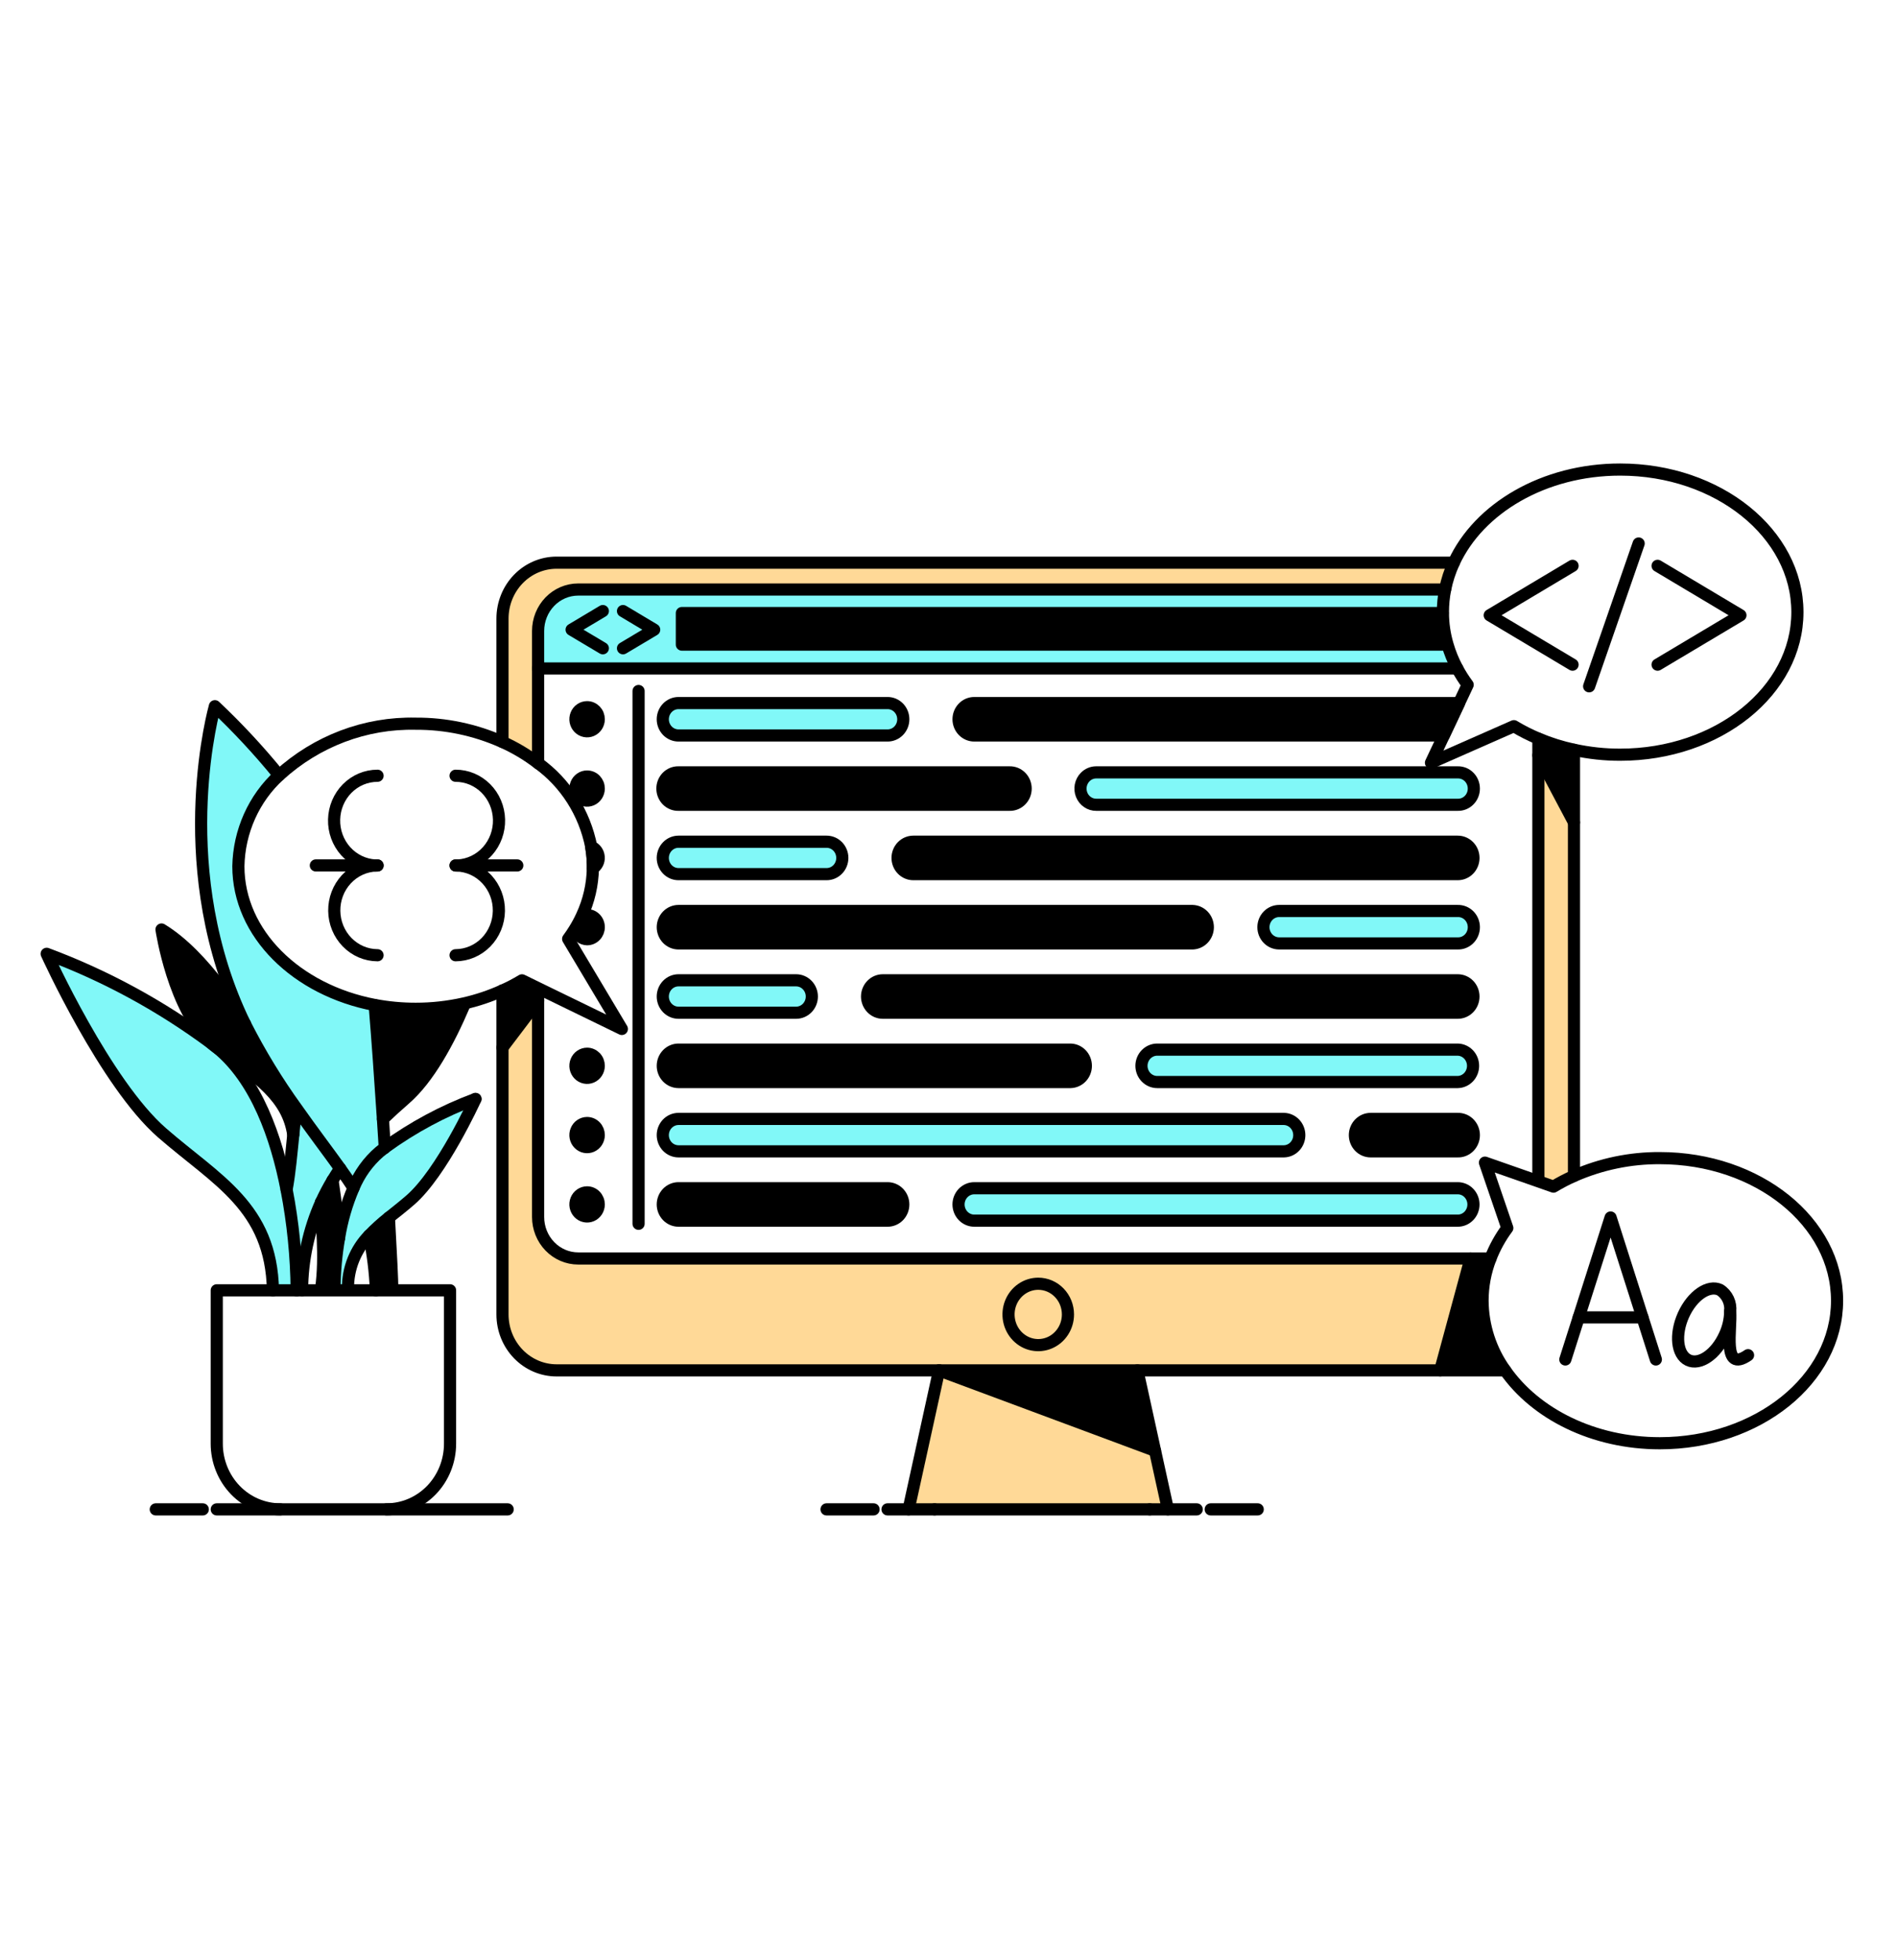 <svg width="153" height="158" viewBox="0 0 153 158" fill="none" xmlns="http://www.w3.org/2000/svg">
<path d="M117.542 53.894H43.4V50.868C43.401 49.982 43.741 49.133 44.348 48.506C44.954 47.88 45.777 47.528 46.634 47.528H116.554C116.435 48.128 116.375 48.739 116.375 49.351V49.425H54.994V51.97H116.688L116.747 51.953C116.942 52.628 117.209 53.279 117.542 53.894Z" fill="#81F8F8"/>
<path d="M83.737 103.497C84.21 103.497 84.674 103.642 85.068 103.913C85.462 104.185 85.769 104.572 85.95 105.024C86.132 105.476 86.179 105.974 86.087 106.454C85.994 106.934 85.766 107.375 85.431 107.721C85.096 108.067 84.669 108.303 84.204 108.398C83.74 108.493 83.258 108.444 82.82 108.257C82.382 108.07 82.008 107.752 81.745 107.345C81.482 106.938 81.342 106.46 81.342 105.97C81.342 105.314 81.595 104.686 82.044 104.222C82.493 103.758 83.102 103.497 83.737 103.497Z" fill="#FFD997"/>
<path d="M126.948 66.306V94.801C126.379 95.054 125.827 95.342 125.293 95.665L124.044 95.228L124.076 95.129V60.891L126.948 66.306Z" fill="#FFD997"/>
<path d="M126.948 60.449V66.306L124.076 60.889V59.547C125.004 59.937 125.966 60.239 126.948 60.449Z" fill="black"/>
<path d="M121.395 110.482H116.157L118.604 101.46H120.213C119.791 102.541 119.574 103.697 119.573 104.863C119.588 106.888 120.226 108.856 121.395 110.482Z" fill="black"/>
<path d="M118.606 101.46L116.16 110.482H44.891C43.734 110.482 42.624 110.007 41.806 109.162C40.988 108.317 40.528 107.171 40.528 105.976V84.457L43.4 80.668V98.12C43.401 99.005 43.741 99.855 44.348 100.481C44.954 101.108 45.777 101.46 46.634 101.46H118.606ZM86.137 105.97C86.137 105.481 85.996 105.002 85.733 104.595C85.47 104.188 85.096 103.871 84.658 103.683C84.221 103.496 83.739 103.447 83.274 103.542C82.809 103.637 82.382 103.873 82.047 104.219C81.712 104.565 81.483 105.005 81.39 105.485C81.298 105.966 81.345 106.463 81.526 106.916C81.707 107.368 82.014 107.755 82.408 108.027C82.802 108.299 83.265 108.444 83.739 108.445C84.374 108.445 84.983 108.184 85.433 107.72C85.882 107.256 86.134 106.627 86.134 105.97H86.137Z" fill="#FFD997"/>
<path d="M117.574 62.27C117.743 62.266 117.911 62.297 118.068 62.36C118.225 62.424 118.368 62.52 118.489 62.641C118.61 62.763 118.706 62.909 118.771 63.069C118.837 63.23 118.87 63.403 118.87 63.577C118.87 63.751 118.837 63.924 118.771 64.084C118.706 64.245 118.61 64.391 118.489 64.512C118.368 64.634 118.225 64.73 118.068 64.793C117.911 64.857 117.743 64.888 117.574 64.883H88.411C88.161 64.884 87.916 64.808 87.708 64.664C87.499 64.521 87.337 64.317 87.241 64.078C87.145 63.839 87.121 63.576 87.169 63.322C87.219 63.069 87.339 62.836 87.517 62.653C87.634 62.531 87.773 62.435 87.927 62.369C88.08 62.303 88.245 62.27 88.411 62.27H117.574Z" fill="#81F8F8"/>
<path d="M117.574 67.858C117.91 67.858 118.232 67.996 118.469 68.241C118.706 68.486 118.84 68.818 118.84 69.165C118.84 69.511 118.706 69.844 118.469 70.089C118.232 70.334 117.91 70.472 117.574 70.472H73.657C73.321 70.471 72.999 70.333 72.762 70.088C72.525 69.843 72.391 69.51 72.391 69.163C72.392 68.817 72.526 68.486 72.763 68.241C73 67.996 73.322 67.859 73.657 67.858H117.574Z" fill="black"/>
<path d="M117.574 73.446C117.743 73.442 117.911 73.473 118.068 73.536C118.225 73.6 118.368 73.696 118.489 73.817C118.61 73.939 118.706 74.085 118.771 74.245C118.837 74.406 118.871 74.579 118.871 74.753C118.871 74.927 118.837 75.1 118.771 75.26C118.706 75.421 118.61 75.567 118.489 75.688C118.368 75.81 118.225 75.906 118.068 75.969C117.911 76.033 117.743 76.064 117.574 76.059H103.166C102.83 76.059 102.508 75.921 102.271 75.676C102.034 75.431 101.9 75.099 101.9 74.752C101.901 74.405 102.034 74.073 102.272 73.829C102.509 73.584 102.831 73.446 103.166 73.446H117.574Z" fill="#81F8F8"/>
<path d="M117.574 79.032C117.91 79.032 118.231 79.169 118.469 79.414C118.706 79.659 118.839 79.992 118.839 80.339C118.839 80.685 118.706 81.018 118.469 81.263C118.231 81.508 117.91 81.646 117.574 81.646H71.198C70.862 81.645 70.54 81.507 70.303 81.262C70.065 81.016 69.932 80.684 69.931 80.337C69.933 79.991 70.067 79.659 70.304 79.414C70.541 79.17 70.863 79.032 71.198 79.032H117.574Z" fill="black"/>
<path d="M117.574 84.622C117.904 84.631 118.218 84.772 118.449 85.016C118.679 85.26 118.808 85.588 118.808 85.929C118.808 86.27 118.679 86.598 118.449 86.842C118.218 87.086 117.904 87.227 117.574 87.236H93.33C92.994 87.235 92.672 87.097 92.435 86.852C92.197 86.607 92.063 86.275 92.063 85.928C92.064 85.581 92.198 85.249 92.435 85.005C92.673 84.76 92.995 84.623 93.33 84.622H117.574Z" fill="#81F8F8"/>
<path d="M117.574 90.21C117.743 90.206 117.911 90.236 118.068 90.3C118.225 90.364 118.368 90.459 118.489 90.581C118.61 90.703 118.706 90.848 118.771 91.009C118.837 91.17 118.871 91.342 118.871 91.517C118.871 91.691 118.837 91.864 118.771 92.024C118.706 92.185 118.61 92.33 118.489 92.452C118.368 92.574 118.225 92.669 118.068 92.733C117.911 92.797 117.743 92.828 117.574 92.823H110.544C110.208 92.823 109.886 92.685 109.648 92.44C109.411 92.195 109.278 91.862 109.277 91.515C109.278 91.169 109.412 90.837 109.649 90.593C109.887 90.348 110.208 90.21 110.544 90.21H117.574Z" fill="black"/>
<path d="M117.574 95.797C117.91 95.797 118.232 95.935 118.469 96.18C118.706 96.425 118.84 96.758 118.84 97.105C118.84 97.451 118.706 97.784 118.469 98.029C118.232 98.274 117.91 98.412 117.574 98.412H78.576C78.24 98.411 77.918 98.273 77.68 98.028C77.443 97.782 77.309 97.45 77.309 97.103C77.31 96.757 77.444 96.425 77.681 96.18C77.919 95.936 78.24 95.798 78.576 95.797H117.574Z" fill="#81F8F8"/>
<path d="M117.672 56.692L116.445 59.296H78.576C78.24 59.296 77.918 59.158 77.681 58.913C77.443 58.668 77.31 58.335 77.31 57.989C77.31 57.642 77.443 57.31 77.681 57.065C77.918 56.819 78.24 56.682 78.576 56.682H117.574C117.608 56.682 117.638 56.69 117.672 56.692Z" fill="black"/>
<path d="M44.891 45.364H117.259C116.94 46.053 116.704 46.78 116.554 47.528H46.634C45.777 47.528 44.954 47.88 44.348 48.506C43.741 49.133 43.401 49.982 43.4 50.868V61.531C42.509 60.849 41.546 60.274 40.528 59.819V49.87C40.528 48.675 40.988 47.528 41.806 46.683C42.624 45.838 43.734 45.364 44.891 45.364Z" fill="#FFD997"/>
<path d="M116.748 51.953L116.689 51.97H54.994V49.425H116.378C116.382 50.282 116.507 51.133 116.748 51.953Z" fill="black"/>
<path d="M103.558 90.21C103.888 90.218 104.202 90.36 104.433 90.604C104.664 90.848 104.793 91.175 104.793 91.516C104.793 91.858 104.664 92.185 104.433 92.429C104.202 92.674 103.888 92.815 103.558 92.823H54.722C54.386 92.823 54.065 92.685 53.827 92.44C53.59 92.195 53.456 91.862 53.456 91.515C53.457 91.169 53.591 90.837 53.828 90.593C54.066 90.348 54.387 90.21 54.722 90.21H103.558Z" fill="#81F8F8"/>
<path d="M96.18 73.446C96.51 73.455 96.824 73.596 97.055 73.84C97.285 74.084 97.415 74.412 97.415 74.753C97.415 75.094 97.285 75.422 97.055 75.666C96.824 75.91 96.51 76.051 96.18 76.06H54.722C54.386 76.059 54.065 75.921 53.827 75.676C53.59 75.431 53.456 75.099 53.456 74.752C53.457 74.405 53.59 74.073 53.828 73.829C54.065 73.584 54.387 73.446 54.722 73.446H96.18Z" fill="black"/>
<path d="M93.158 116.961L94.196 121.688H92.73H75.374H73.281L75.74 110.482L93.158 116.961Z" fill="#FFD997"/>
<path d="M91.737 110.482L93.158 116.961L75.74 110.482H91.737Z" fill="black"/>
<path d="M86.344 84.622C86.674 84.631 86.988 84.772 87.218 85.016C87.449 85.26 87.578 85.588 87.578 85.929C87.578 86.27 87.449 86.598 87.218 86.842C86.988 87.086 86.674 87.227 86.344 87.236H54.722C54.386 87.235 54.065 87.097 53.827 86.852C53.59 86.607 53.456 86.275 53.456 85.928C53.457 85.581 53.59 85.249 53.828 85.004C54.065 84.76 54.387 84.622 54.722 84.622H86.344Z" fill="black"/>
<path d="M81.426 62.27C81.594 62.266 81.762 62.297 81.919 62.36C82.076 62.424 82.219 62.52 82.34 62.641C82.461 62.763 82.557 62.909 82.623 63.069C82.688 63.23 82.722 63.403 82.722 63.577C82.722 63.751 82.688 63.924 82.623 64.084C82.557 64.245 82.461 64.391 82.34 64.512C82.219 64.634 82.076 64.73 81.919 64.793C81.762 64.857 81.594 64.888 81.426 64.883H54.722C54.553 64.888 54.386 64.857 54.228 64.793C54.071 64.73 53.928 64.634 53.807 64.512C53.687 64.391 53.591 64.245 53.525 64.084C53.459 63.924 53.426 63.751 53.426 63.577C53.426 63.403 53.459 63.23 53.525 63.069C53.591 62.909 53.687 62.763 53.807 62.641C53.928 62.52 54.071 62.424 54.228 62.36C54.386 62.297 54.553 62.266 54.722 62.27H81.426Z" fill="black"/>
<path d="M71.589 56.682C71.924 56.682 72.246 56.819 72.484 57.065C72.721 57.31 72.854 57.642 72.854 57.989C72.854 58.335 72.721 58.668 72.484 58.913C72.246 59.158 71.924 59.296 71.589 59.296H54.722C54.386 59.296 54.065 59.158 53.827 58.913C53.59 58.667 53.456 58.335 53.456 57.988C53.457 57.642 53.591 57.309 53.828 57.065C54.065 56.82 54.387 56.682 54.722 56.682H71.589Z" fill="#81F8F8"/>
<path d="M71.589 95.797C71.924 95.797 72.246 95.935 72.484 96.18C72.721 96.425 72.854 96.758 72.854 97.105C72.854 97.451 72.721 97.784 72.484 98.029C72.246 98.274 71.924 98.412 71.589 98.412H54.722C54.386 98.411 54.065 98.273 53.827 98.028C53.59 97.782 53.456 97.45 53.456 97.103C53.457 96.757 53.591 96.425 53.828 96.18C54.066 95.936 54.387 95.798 54.722 95.797H71.589Z" fill="black"/>
<path d="M66.671 67.858C67.007 67.858 67.328 67.996 67.566 68.241C67.803 68.486 67.936 68.818 67.936 69.165C67.936 69.511 67.803 69.844 67.566 70.089C67.328 70.334 67.007 70.472 66.671 70.472H54.722C54.386 70.472 54.065 70.334 53.827 70.088C53.59 69.843 53.456 69.51 53.456 69.163C53.457 68.817 53.591 68.485 53.828 68.24C54.066 67.996 54.387 67.858 54.722 67.858H66.671Z" fill="#81F8F8"/>
<path d="M64.212 79.032C64.547 79.032 64.869 79.169 65.106 79.414C65.344 79.659 65.477 79.992 65.477 80.339C65.477 80.685 65.344 81.018 65.106 81.263C64.869 81.508 64.547 81.646 64.212 81.646H54.722C54.386 81.645 54.065 81.507 53.827 81.262C53.59 81.016 53.456 80.684 53.456 80.337C53.457 79.991 53.591 79.659 53.828 79.414C54.066 79.17 54.387 79.032 54.722 79.032H64.212Z" fill="#81F8F8"/>
<path d="M47.685 68.26C47.851 68.324 47.997 68.436 48.104 68.583C48.211 68.73 48.275 68.905 48.289 69.088C48.303 69.272 48.266 69.455 48.182 69.617C48.099 69.78 47.972 69.914 47.817 70.004V69.839C47.817 69.71 47.817 69.58 47.807 69.451V69.42C47.791 69.031 47.75 68.643 47.685 68.26Z" fill="black"/>
<path d="M47.35 57.015C47.536 57.014 47.719 57.071 47.874 57.177C48.03 57.284 48.151 57.435 48.223 57.613C48.295 57.791 48.314 57.987 48.278 58.176C48.242 58.365 48.152 58.539 48.02 58.675C47.889 58.812 47.721 58.905 47.538 58.943C47.355 58.98 47.166 58.961 46.993 58.888C46.821 58.814 46.673 58.689 46.57 58.529C46.466 58.369 46.411 58.181 46.411 57.988C46.411 57.73 46.51 57.483 46.686 57.301C46.862 57.118 47.101 57.015 47.35 57.015Z" fill="black"/>
<path d="M47.35 62.603C47.536 62.603 47.719 62.659 47.874 62.766C48.029 62.872 48.15 63.024 48.222 63.202C48.293 63.38 48.312 63.575 48.276 63.764C48.24 63.953 48.151 64.126 48.019 64.263C47.887 64.399 47.72 64.492 47.537 64.529C47.354 64.567 47.165 64.548 46.992 64.474C46.82 64.401 46.673 64.276 46.569 64.116C46.466 63.956 46.411 63.768 46.411 63.576C46.411 63.318 46.51 63.071 46.686 62.889C46.862 62.706 47.101 62.604 47.35 62.603Z" fill="black"/>
<path d="M47.35 73.779C47.6 73.779 47.839 73.882 48.016 74.064C48.192 74.246 48.292 74.494 48.292 74.752C48.292 75.01 48.192 75.257 48.016 75.439C47.839 75.622 47.6 75.724 47.35 75.724C47.149 75.719 46.955 75.649 46.795 75.524C46.635 75.398 46.518 75.224 46.459 75.026L46.33 74.942C46.552 74.586 46.752 74.215 46.927 73.832L46.969 73.852C47.047 73.772 47.285 73.779 47.35 73.779Z" fill="black"/>
<path d="M47.35 84.954C47.536 84.954 47.719 85.01 47.874 85.117C48.03 85.224 48.151 85.375 48.223 85.553C48.295 85.731 48.314 85.927 48.278 86.116C48.242 86.305 48.152 86.478 48.02 86.615C47.889 86.751 47.721 86.844 47.538 86.882C47.355 86.92 47.166 86.901 46.993 86.827C46.821 86.754 46.673 86.629 46.57 86.469C46.466 86.309 46.411 86.12 46.411 85.928C46.411 85.67 46.51 85.423 46.686 85.241C46.862 85.058 47.101 84.955 47.35 84.954Z" fill="black"/>
<path d="M47.35 90.543C47.536 90.542 47.719 90.599 47.874 90.706C48.029 90.812 48.15 90.964 48.222 91.141C48.293 91.319 48.312 91.515 48.276 91.704C48.24 91.892 48.151 92.066 48.019 92.202C47.887 92.338 47.72 92.431 47.537 92.469C47.354 92.507 47.165 92.488 46.992 92.414C46.82 92.341 46.673 92.216 46.569 92.056C46.466 91.896 46.411 91.708 46.411 91.515C46.411 91.258 46.51 91.011 46.686 90.828C46.862 90.646 47.101 90.543 47.35 90.543Z" fill="black"/>
<path d="M47.35 96.13C47.537 96.13 47.719 96.186 47.874 96.293C48.03 96.4 48.151 96.551 48.223 96.729C48.295 96.907 48.314 97.103 48.278 97.292C48.242 97.481 48.152 97.655 48.02 97.791C47.889 97.928 47.721 98.021 47.538 98.058C47.355 98.096 47.165 98.077 46.993 98.003C46.82 97.929 46.673 97.805 46.569 97.644C46.466 97.484 46.41 97.296 46.411 97.103C46.411 96.845 46.51 96.598 46.686 96.416C46.862 96.234 47.101 96.131 47.35 96.13Z" fill="black"/>
<path d="M42.1 79.036L43.468 79.704L43.398 79.856V80.667L40.526 84.457V79.856C41.067 79.617 41.592 79.343 42.1 79.036Z" fill="black"/>
<path d="M37.418 80.901L37.444 81.025C36.174 84.002 34.556 86.956 32.662 88.6C32.047 89.133 31.455 89.673 30.886 90.22C30.672 86.974 30.441 83.69 30.22 81.025C31.309 81.23 32.415 81.333 33.523 81.332C34.832 81.334 36.138 81.19 37.418 80.901Z" fill="black"/>
<path d="M28.508 95.78C28.976 94.649 29.697 93.649 30.611 92.862C30.751 92.75 30.891 92.638 31.034 92.531C33.29 90.892 35.749 89.572 38.345 88.606C38.276 88.758 35.635 94.537 33.101 96.744C32.513 97.254 31.925 97.712 31.37 98.157C30.806 98.6 30.273 99.083 29.774 99.603C29.223 100.163 28.787 100.832 28.493 101.57C28.198 102.308 28.051 103.1 28.06 103.898V104.028H26.976V103.898C26.99 102.529 27.113 101.164 27.345 99.816C27.567 98.425 27.957 97.069 28.508 95.78Z" fill="#81F8F8"/>
<path d="M31.638 103.898V104.028H30.32C30.256 102.539 30.072 101.059 29.77 99.603C30.268 99.083 30.802 98.6 31.366 98.157C31.535 101.104 31.638 103.308 31.638 103.898Z" fill="black"/>
<path d="M31.033 92.529C30.89 92.638 30.751 92.75 30.611 92.862C29.696 93.649 28.975 94.649 28.508 95.78C28.215 95.309 27.853 94.787 27.435 94.206C26.464 92.849 25.206 91.198 23.914 89.364C22.36 87.213 20.971 84.938 19.763 82.562C19.763 82.562 19.756 82.549 19.744 82.526C19.562 82.153 19.389 81.782 19.225 81.406C13.847 69.153 17.331 56.936 17.331 56.936C19.175 58.673 20.905 60.535 22.51 62.51C21.502 63.431 20.689 64.558 20.124 65.819C19.559 67.081 19.253 68.45 19.225 69.84C19.225 75.273 23.914 79.828 30.219 81.026C30.441 83.691 30.672 86.975 30.886 90.221C30.935 90.995 30.987 91.767 31.033 92.529Z" fill="#81F8F8"/>
<path d="M26.816 95.17C26.816 95.17 27.22 97.652 27.348 99.814C27.116 101.161 26.993 102.527 26.979 103.896V104.025H25.899V103.896C26.279 101.269 25.889 98.313 25.899 96.915C26.173 96.316 26.479 95.734 26.816 95.17Z" fill="black"/>
<path d="M27.436 94.206C27.22 94.52 27.013 94.843 26.816 95.17C26.479 95.734 26.173 96.316 25.899 96.915C24.902 99.141 24.378 101.561 24.362 104.013V104.025H23.929C23.903 101.3 23.631 98.582 23.115 95.909C23.364 94.565 23.495 93.041 23.654 91.486C23.726 90.785 23.802 90.077 23.895 89.379L23.915 89.363C25.206 91.199 26.465 92.847 27.436 94.206Z" fill="#81F8F8"/>
<path d="M23.929 104.028H22.014C21.888 97.296 17.482 95.17 13.07 91.33C8.51 87.365 3.765 76.898 3.765 76.898C8.508 78.662 12.991 81.1 17.083 84.142C17.21 84.254 17.343 84.358 17.481 84.456C20.673 87.042 22.299 91.716 23.115 95.909C23.63 98.583 23.903 101.301 23.929 104.028Z" fill="#81F8F8"/>
<path d="M23.915 89.364L23.895 89.379C23.802 90.078 23.726 90.786 23.654 91.487C23.216 88.488 20.89 86.892 17.482 84.457C17.349 84.35 17.218 84.243 17.083 84.143C13.992 81.466 13.026 74.935 13.026 74.935C16.565 77.084 19.479 82.065 19.744 82.527C19.756 82.55 19.764 82.562 19.764 82.562C20.972 84.939 22.36 87.213 23.915 89.364Z" fill="black"/>
<path d="M40.528 79.856C41.068 79.617 41.592 79.343 42.099 79.036L43.467 79.704L50.155 82.956L45.823 75.699C46.005 75.453 46.177 75.201 46.335 74.942C46.557 74.585 46.756 74.215 46.932 73.832C47.491 72.637 47.793 71.331 47.817 70.004V69.839C47.817 69.71 47.817 69.58 47.807 69.451" stroke="black" stroke-width="0.98" stroke-linecap="round" stroke-linejoin="round"/>
<path d="M47.81 69.42C47.793 69.031 47.751 68.643 47.684 68.26C47.144 65.533 45.61 63.124 43.4 61.531C42.509 60.849 41.546 60.274 40.528 59.819C38.317 58.833 35.931 58.332 33.523 58.346C29.477 58.257 25.546 59.742 22.51 62.507C21.502 63.428 20.69 64.555 20.125 65.816C19.559 67.078 19.253 68.447 19.226 69.837C19.226 75.27 23.915 79.824 30.22 81.023C31.309 81.228 32.415 81.331 33.523 81.33C34.832 81.332 36.138 81.187 37.418 80.898C38.485 80.657 39.527 80.308 40.528 79.857" stroke="black" stroke-width="0.98" stroke-linecap="round" stroke-linejoin="round"/>
<path d="M117.675 56.692L118.373 55.209C118.064 54.792 117.784 54.353 117.537 53.894C117.205 53.279 116.94 52.628 116.746 51.953C116.505 51.133 116.381 50.282 116.377 49.425V49.352C116.376 48.739 116.436 48.128 116.554 47.528C116.703 46.78 116.94 46.053 117.258 45.364C119.274 40.98 124.519 37.856 130.672 37.856C138.566 37.856 144.967 43.002 144.967 49.352C144.967 55.701 138.566 60.846 130.672 60.846C129.421 60.848 128.173 60.714 126.948 60.447C125.966 60.239 125.005 59.938 124.076 59.547C123.395 59.264 122.734 58.929 122.1 58.546L115.412 61.493L116.45 59.295L117.679 56.691" stroke="black" stroke-width="0.98" stroke-linecap="round" stroke-linejoin="round"/>
<path d="M124.044 95.229L119.767 93.733L121.57 99.004C121.011 99.754 120.554 100.581 120.213 101.46C119.791 102.541 119.574 103.697 119.573 104.863C119.588 106.888 120.227 108.856 121.397 110.482C123.843 113.987 128.513 116.357 133.871 116.357C141.766 116.357 148.166 111.21 148.166 104.863C148.166 98.515 141.766 93.37 133.871 93.37C131.494 93.357 129.138 93.845 126.949 94.805C126.381 95.057 125.828 95.345 125.294 95.668L124.044 95.229Z" stroke="black" stroke-width="0.98" stroke-linecap="round" stroke-linejoin="round"/>
<path d="M40.528 59.819V49.87C40.528 48.675 40.988 47.528 41.806 46.683C42.624 45.838 43.734 45.364 44.891 45.364H117.259" stroke="black" stroke-width="0.98" stroke-linecap="round" stroke-linejoin="round"/>
<path d="M75.742 110.482H44.891C43.734 110.482 42.624 110.007 41.806 109.162C40.988 108.317 40.528 107.171 40.528 105.976V79.857" stroke="black" stroke-width="0.98" stroke-linecap="round" stroke-linejoin="round"/>
<path d="M121.396 110.482H116.158H91.737" stroke="black" stroke-width="0.98" stroke-linecap="round" stroke-linejoin="round"/>
<path d="M126.948 60.449V66.306V94.805" stroke="black" stroke-width="0.98" stroke-linecap="round" stroke-linejoin="round"/>
<path d="M43.4 61.534V50.868C43.401 49.982 43.741 49.133 44.348 48.506C44.954 47.88 45.777 47.528 46.634 47.528H116.554" stroke="black" stroke-width="0.98" stroke-linecap="round" stroke-linejoin="round"/>
<path d="M120.213 101.46H46.634C45.777 101.46 44.954 101.108 44.348 100.481C43.741 99.855 43.401 99.005 43.4 98.12V79.857" stroke="black" stroke-width="0.98" stroke-linecap="round" stroke-linejoin="round"/>
<path d="M124.076 59.55V60.891V95.129" stroke="black" stroke-width="0.98" stroke-linecap="round" stroke-linejoin="round"/>
<path d="M43.4 53.893H117.539" stroke="black" stroke-width="0.98" stroke-linecap="round" stroke-linejoin="round"/>
<path d="M116.689 51.97H54.995V49.425H116.357" stroke="black" stroke-width="0.98" stroke-linecap="round" stroke-linejoin="round"/>
<path d="M86.134 105.97C86.135 106.46 85.994 106.939 85.731 107.346C85.468 107.753 85.094 108.07 84.656 108.258C84.219 108.446 83.737 108.495 83.272 108.4C82.807 108.305 82.38 108.069 82.045 107.723C81.709 107.377 81.481 106.936 81.388 106.456C81.295 105.976 81.343 105.479 81.524 105.026C81.705 104.574 82.012 104.187 82.406 103.915C82.799 103.643 83.263 103.497 83.737 103.497C84.372 103.497 84.982 103.757 85.431 104.221C85.881 104.685 86.134 105.314 86.134 105.97Z" stroke="black" stroke-width="0.98" stroke-linecap="round" stroke-linejoin="round"/>
<path d="M73.281 121.688L75.74 110.482H91.737L93.158 116.961L94.196 121.688" stroke="black" stroke-width="0.98" stroke-linecap="round" stroke-linejoin="round"/>
<path d="M92.73 121.688H75.374" stroke="black" stroke-width="0.98" stroke-linecap="round" stroke-linejoin="round"/>
<path d="M75.74 110.482L93.158 116.961" stroke="black" stroke-width="0.98" stroke-linecap="round" stroke-linejoin="round"/>
<path d="M66.664 121.688H70.456" stroke="black" stroke-width="0.98" stroke-linecap="round" stroke-linejoin="round"/>
<path d="M71.582 121.688H73.281H75.374" stroke="black" stroke-width="0.98" stroke-linecap="round" stroke-linejoin="round"/>
<path d="M12.563 121.688H16.356" stroke="black" stroke-width="0.98" stroke-linecap="round" stroke-linejoin="round"/>
<path d="M31.169 121.688H40.946" stroke="black" stroke-width="0.98" stroke-linecap="round" stroke-linejoin="round"/>
<path d="M17.482 121.688H22.612" stroke="black" stroke-width="0.98" stroke-linecap="round" stroke-linejoin="round"/>
<path d="M92.73 121.688H94.195H96.521" stroke="black" stroke-width="0.98" stroke-linecap="round" stroke-linejoin="round"/>
<path d="M97.648 121.688H101.44" stroke="black" stroke-width="0.98" stroke-linecap="round" stroke-linejoin="round"/>
<path d="M50.247 52.265L52.762 50.767L50.247 49.265" stroke="black" stroke-width="0.98" stroke-linecap="round" stroke-linejoin="round"/>
<path d="M48.621 49.265L46.103 50.767L48.621 52.265" stroke="black" stroke-width="0.98" stroke-linecap="round" stroke-linejoin="round"/>
<path d="M124.076 60.891L126.948 66.306" stroke="black" stroke-width="0.98" stroke-linecap="round" stroke-linejoin="round"/>
<path d="M118.604 101.46L116.157 110.482" stroke="black" stroke-width="0.98" stroke-linecap="round" stroke-linejoin="round"/>
<path d="M43.4 80.668L40.528 84.457" stroke="black" stroke-width="0.98" stroke-linecap="round" stroke-linejoin="round"/>
<path d="M31.169 121.688H22.612C21.251 121.688 19.947 121.129 18.985 120.136C18.023 119.142 17.482 117.795 17.482 116.39V104.027H36.298V116.39C36.298 117.795 35.758 119.142 34.796 120.136C33.834 121.129 32.53 121.687 31.169 121.688Z" stroke="black" stroke-width="0.98" stroke-linecap="round" stroke-linejoin="round"/>
<path d="M23.929 104.028C23.903 101.301 23.63 98.583 23.115 95.909C22.299 91.716 20.673 87.039 17.482 84.456C17.349 84.349 17.218 84.242 17.083 84.142C12.991 81.1 8.508 78.662 3.765 76.898C3.765 76.898 8.511 87.365 13.07 91.33C17.482 95.17 21.886 97.296 22.014 104.028" stroke="black" stroke-width="0.98" stroke-linecap="round" stroke-linejoin="round"/>
<path d="M25.899 96.918C24.902 99.143 24.378 101.563 24.362 104.015" stroke="black" stroke-width="0.98" stroke-linecap="round" stroke-linejoin="round"/>
<path d="M27.436 94.206C27.22 94.52 27.013 94.843 26.816 95.17C26.479 95.734 26.173 96.316 25.899 96.915" stroke="black" stroke-width="0.98" stroke-linecap="round" stroke-linejoin="round"/>
<path d="M37.444 81.025C36.174 84.002 34.556 86.956 32.662 88.6C32.047 89.133 31.455 89.673 30.886 90.22" stroke="black" stroke-width="0.98" stroke-linecap="round" stroke-linejoin="round"/>
<path d="M23.115 95.909C23.364 94.565 23.495 93.041 23.654 91.486C23.726 90.785 23.802 90.077 23.895 89.379" stroke="black" stroke-width="0.98" stroke-linecap="round" stroke-linejoin="round"/>
<path d="M38.35 88.6C38.279 88.757 35.638 94.533 33.106 96.74C32.519 97.251 31.931 97.708 31.375 98.153C30.811 98.596 30.278 99.079 29.779 99.599C29.228 100.159 28.793 100.828 28.498 101.566C28.204 102.304 28.056 103.096 28.065 103.894" stroke="black" stroke-width="0.98" stroke-linecap="round" stroke-linejoin="round"/>
<path d="M31.034 92.529C33.29 90.889 35.749 89.569 38.345 88.604" stroke="black" stroke-width="0.98" stroke-linecap="round" stroke-linejoin="round"/>
<path d="M26.976 103.898C26.99 102.529 27.113 101.164 27.345 99.816C27.567 98.426 27.957 97.071 28.508 95.783C28.976 94.652 29.697 93.651 30.611 92.864C30.751 92.752 30.891 92.64 31.034 92.534" stroke="black" stroke-width="0.98" stroke-linecap="round" stroke-linejoin="round"/>
<path d="M29.77 99.602C30.072 101.059 30.256 102.539 30.32 104.027" stroke="black" stroke-width="0.98" stroke-linecap="round" stroke-linejoin="round"/>
<path d="M19.764 82.564C20.972 84.941 22.36 87.215 23.915 89.366C25.207 91.201 26.465 92.851 27.436 94.208C27.854 94.79 28.216 95.315 28.508 95.783" stroke="black" stroke-width="0.98" stroke-linecap="round" stroke-linejoin="round"/>
<path d="M22.51 62.509C20.905 60.535 19.175 58.673 17.331 56.935C17.331 56.935 13.847 69.152 19.225 81.405C19.389 81.781 19.562 82.152 19.744 82.526" stroke="black" stroke-width="0.98" stroke-linecap="round" stroke-linejoin="round"/>
<path d="M31.034 92.534C30.987 91.769 30.936 90.997 30.886 90.222C30.672 86.977 30.441 83.692 30.22 81.028" stroke="black" stroke-width="0.98" stroke-linecap="round" stroke-linejoin="round"/>
<path d="M31.639 103.898C31.639 103.308 31.535 101.104 31.368 98.157" stroke="black" stroke-width="0.98" stroke-linecap="round" stroke-linejoin="round"/>
<path d="M19.764 82.564C19.764 82.564 19.756 82.551 19.744 82.529C19.479 82.066 16.565 77.085 13.026 74.937C13.026 74.937 13.992 81.467 17.083 84.144C17.211 84.256 17.344 84.361 17.482 84.458C20.89 86.892 23.216 88.489 23.654 91.489" stroke="black" stroke-width="0.98" stroke-linecap="round" stroke-linejoin="round"/>
<path d="M25.899 96.915C25.889 98.313 26.279 101.269 25.899 103.896" stroke="black" stroke-width="0.98" stroke-linecap="round" stroke-linejoin="round"/>
<path d="M26.816 95.17C26.816 95.17 27.22 97.652 27.348 99.814" stroke="black" stroke-width="0.98" stroke-linecap="round" stroke-linejoin="round"/>
<path d="M51.503 55.709V98.665" stroke="black" stroke-width="0.98" stroke-linecap="round" stroke-linejoin="round"/>
<path d="M71.589 59.296H54.722C54.386 59.296 54.065 59.158 53.827 58.913C53.59 58.667 53.456 58.335 53.456 57.988C53.457 57.642 53.591 57.309 53.828 57.065C54.065 56.82 54.387 56.682 54.722 56.682H71.589C71.924 56.682 72.246 56.819 72.484 57.065C72.721 57.31 72.854 57.642 72.854 57.989C72.854 58.335 72.721 58.668 72.484 58.913C72.246 59.158 71.924 59.296 71.589 59.296Z" stroke="black" stroke-width="0.98" stroke-linecap="round" stroke-linejoin="round"/>
<path d="M117.674 56.692C117.638 56.692 117.608 56.682 117.574 56.682H78.576C78.24 56.682 77.918 56.819 77.681 57.065C77.443 57.31 77.31 57.642 77.31 57.989C77.31 58.335 77.443 58.668 77.681 58.913C77.918 59.158 78.24 59.296 78.576 59.296H116.445L117.674 56.692Z" stroke="black" stroke-width="0.98" stroke-linecap="round" stroke-linejoin="round"/>
<path d="M48.292 57.988C48.292 58.18 48.236 58.368 48.133 58.527C48.029 58.687 47.882 58.811 47.71 58.885C47.538 58.958 47.349 58.977 47.167 58.939C46.984 58.902 46.817 58.809 46.685 58.673C46.554 58.537 46.465 58.364 46.428 58.176C46.392 57.987 46.411 57.792 46.482 57.615C46.553 57.437 46.673 57.285 46.828 57.179C46.983 57.072 47.164 57.015 47.35 57.015C47.474 57.014 47.597 57.039 47.711 57.088C47.825 57.137 47.929 57.209 48.017 57.299C48.104 57.39 48.174 57.497 48.221 57.615C48.268 57.733 48.292 57.86 48.292 57.988Z" stroke="black" stroke-width="0.98" stroke-linecap="round" stroke-linejoin="round"/>
<path d="M81.426 64.883H54.722C54.553 64.888 54.386 64.857 54.228 64.793C54.071 64.73 53.928 64.634 53.807 64.512C53.687 64.391 53.591 64.245 53.525 64.084C53.459 63.924 53.426 63.751 53.426 63.577C53.426 63.403 53.459 63.23 53.525 63.069C53.591 62.909 53.687 62.763 53.807 62.641C53.928 62.52 54.071 62.424 54.228 62.36C54.386 62.297 54.553 62.266 54.722 62.27H81.426C81.594 62.266 81.762 62.297 81.919 62.36C82.076 62.424 82.219 62.52 82.34 62.641C82.461 62.763 82.557 62.909 82.623 63.069C82.688 63.23 82.722 63.403 82.722 63.577C82.722 63.751 82.688 63.924 82.623 64.084C82.557 64.245 82.461 64.391 82.34 64.512C82.219 64.634 82.076 64.73 81.919 64.793C81.762 64.857 81.594 64.888 81.426 64.883Z" stroke="black" stroke-width="0.98" stroke-linecap="round" stroke-linejoin="round"/>
<path d="M117.574 64.883H88.411C88.161 64.884 87.916 64.808 87.708 64.664C87.499 64.521 87.337 64.317 87.241 64.078C87.145 63.839 87.121 63.576 87.169 63.322C87.219 63.069 87.339 62.836 87.517 62.653C87.634 62.531 87.773 62.435 87.927 62.369C88.08 62.303 88.245 62.27 88.411 62.27H117.574C117.743 62.266 117.911 62.297 118.068 62.36C118.225 62.424 118.368 62.52 118.489 62.641C118.61 62.763 118.706 62.909 118.771 63.069C118.837 63.23 118.87 63.403 118.87 63.577C118.87 63.751 118.837 63.924 118.771 64.084C118.706 64.245 118.61 64.391 118.489 64.512C118.368 64.634 118.225 64.73 118.068 64.793C117.911 64.857 117.743 64.888 117.574 64.883Z" stroke="black" stroke-width="0.98" stroke-linecap="round" stroke-linejoin="round"/>
<path d="M48.292 63.576C48.292 63.768 48.236 63.956 48.133 64.115C48.03 64.275 47.883 64.399 47.711 64.473C47.539 64.546 47.35 64.566 47.167 64.528C46.985 64.49 46.817 64.398 46.686 64.262C46.554 64.126 46.465 63.953 46.428 63.765C46.392 63.576 46.41 63.381 46.482 63.203C46.553 63.026 46.673 62.874 46.828 62.767C46.982 62.66 47.164 62.603 47.35 62.603C47.474 62.603 47.596 62.628 47.711 62.677C47.825 62.725 47.929 62.797 48.017 62.887C48.104 62.978 48.173 63.085 48.221 63.203C48.268 63.321 48.292 63.448 48.292 63.576Z" stroke="black" stroke-width="0.98" stroke-linecap="round" stroke-linejoin="round"/>
<path d="M66.671 70.475H54.722C54.386 70.475 54.065 70.337 53.827 70.091C53.59 69.846 53.456 69.513 53.456 69.166C53.457 68.82 53.591 68.488 53.828 68.244C54.066 67.999 54.387 67.861 54.722 67.861H66.671C67.007 67.861 67.328 67.999 67.566 68.244C67.803 68.489 67.936 68.821 67.936 69.168C67.936 69.515 67.803 69.847 67.566 70.092C67.328 70.337 67.007 70.475 66.671 70.475Z" stroke="black" stroke-width="0.98" stroke-linecap="round" stroke-linejoin="round"/>
<path d="M117.574 70.475H73.657C73.321 70.474 72.999 70.336 72.762 70.091C72.525 69.846 72.391 69.513 72.391 69.166C72.392 68.82 72.526 68.489 72.763 68.244C73 67.999 73.322 67.862 73.657 67.861H117.574C117.91 67.861 118.232 67.999 118.469 68.244C118.706 68.489 118.84 68.821 118.84 69.168C118.84 69.515 118.706 69.847 118.469 70.092C118.232 70.337 117.91 70.475 117.574 70.475Z" stroke="black" stroke-width="0.98" stroke-linecap="round" stroke-linejoin="round"/>
<path d="M47.82 69.839C47.82 69.895 47.82 69.951 47.814 70.004C47.969 69.914 48.096 69.78 48.18 69.617C48.264 69.455 48.301 69.272 48.287 69.088C48.273 68.905 48.209 68.73 48.101 68.583C47.994 68.436 47.849 68.324 47.682 68.26H47.677C47.744 68.644 47.788 69.033 47.807 69.423V69.454C47.817 69.58 47.82 69.71 47.82 69.839Z" stroke="black" stroke-width="0.98" stroke-linecap="round" stroke-linejoin="round"/>
<path d="M96.18 76.06H54.722C54.386 76.059 54.065 75.921 53.827 75.676C53.59 75.431 53.456 75.099 53.456 74.752C53.457 74.405 53.59 74.073 53.828 73.829C54.065 73.584 54.387 73.446 54.722 73.446H96.18C96.51 73.455 96.824 73.596 97.055 73.84C97.285 74.084 97.415 74.412 97.415 74.753C97.415 75.094 97.285 75.422 97.055 75.666C96.824 75.91 96.51 76.051 96.18 76.06Z" stroke="black" stroke-width="0.98" stroke-linecap="round" stroke-linejoin="round"/>
<path d="M117.574 76.059H103.166C102.83 76.059 102.508 75.921 102.271 75.676C102.034 75.431 101.9 75.099 101.9 74.752C101.901 74.405 102.034 74.073 102.272 73.829C102.509 73.584 102.831 73.446 103.166 73.446H117.574C117.743 73.442 117.911 73.473 118.068 73.536C118.225 73.6 118.368 73.696 118.489 73.817C118.61 73.939 118.706 74.085 118.771 74.245C118.837 74.406 118.871 74.579 118.871 74.753C118.871 74.927 118.837 75.1 118.771 75.26C118.706 75.421 118.61 75.567 118.489 75.688C118.368 75.81 118.225 75.906 118.068 75.969C117.911 76.033 117.743 76.064 117.574 76.059Z" stroke="black" stroke-width="0.98" stroke-linecap="round" stroke-linejoin="round"/>
<path d="M46.971 73.85C47.047 73.772 47.286 73.778 47.351 73.778C47.601 73.778 47.84 73.88 48.017 74.062C48.194 74.245 48.293 74.492 48.293 74.75C48.293 75.008 48.194 75.255 48.017 75.438C47.84 75.62 47.601 75.723 47.351 75.723C47.15 75.718 46.956 75.648 46.796 75.522C46.636 75.397 46.519 75.222 46.46 75.024" stroke="black" stroke-width="0.98" stroke-linecap="round" stroke-linejoin="round"/>
<path d="M64.212 81.648H54.722C54.386 81.648 54.065 81.51 53.827 81.264C53.59 81.019 53.456 80.686 53.456 80.339C53.457 79.993 53.591 79.661 53.828 79.417C54.066 79.172 54.387 79.034 54.722 79.034H64.212C64.547 79.034 64.869 79.172 65.106 79.417C65.344 79.662 65.477 79.994 65.477 80.341C65.477 80.688 65.344 81.02 65.106 81.265C64.869 81.51 64.547 81.648 64.212 81.648Z" stroke="black" stroke-width="0.98" stroke-linecap="round" stroke-linejoin="round"/>
<path d="M117.574 81.648H71.198C70.862 81.648 70.54 81.51 70.303 81.264C70.065 81.019 69.932 80.686 69.931 80.339C69.933 79.993 70.067 79.661 70.304 79.417C70.541 79.172 70.863 79.035 71.198 79.034H117.574C117.91 79.034 118.231 79.172 118.469 79.417C118.706 79.662 118.839 79.994 118.839 80.341C118.839 80.688 118.706 81.02 118.469 81.265C118.231 81.51 117.91 81.648 117.574 81.648Z" stroke="black" stroke-width="0.98" stroke-linecap="round" stroke-linejoin="round"/>
<path d="M86.344 87.236H54.722C54.386 87.235 54.065 87.097 53.827 86.852C53.59 86.607 53.456 86.275 53.456 85.928C53.457 85.581 53.59 85.249 53.828 85.004C54.065 84.76 54.387 84.622 54.722 84.622H86.344C86.674 84.631 86.988 84.772 87.218 85.016C87.449 85.26 87.578 85.588 87.578 85.929C87.578 86.27 87.449 86.598 87.218 86.842C86.988 87.086 86.674 87.227 86.344 87.236Z" stroke="black" stroke-width="0.98" stroke-linecap="round" stroke-linejoin="round"/>
<path d="M117.574 87.236H93.33C92.994 87.235 92.672 87.097 92.435 86.852C92.197 86.607 92.063 86.275 92.063 85.928C92.064 85.581 92.198 85.249 92.435 85.005C92.673 84.76 92.995 84.623 93.33 84.622H117.574C117.904 84.631 118.218 84.772 118.449 85.016C118.679 85.26 118.808 85.588 118.808 85.929C118.808 86.27 118.679 86.598 118.449 86.842C118.218 87.086 117.904 87.227 117.574 87.236Z" stroke="black" stroke-width="0.98" stroke-linecap="round" stroke-linejoin="round"/>
<path d="M48.292 85.928C48.292 86.12 48.236 86.308 48.133 86.467C48.029 86.627 47.882 86.751 47.71 86.824C47.538 86.898 47.349 86.917 47.167 86.879C46.984 86.842 46.817 86.749 46.685 86.613C46.554 86.477 46.465 86.304 46.428 86.116C46.392 85.927 46.411 85.732 46.482 85.555C46.553 85.377 46.673 85.225 46.828 85.118C46.983 85.012 47.164 84.954 47.35 84.954C47.474 84.954 47.597 84.979 47.711 85.028C47.825 85.077 47.929 85.149 48.017 85.239C48.104 85.329 48.174 85.437 48.221 85.555C48.268 85.673 48.292 85.8 48.292 85.928Z" stroke="black" stroke-width="0.98" stroke-linecap="round" stroke-linejoin="round"/>
<path d="M103.558 92.823H54.722C54.386 92.823 54.065 92.685 53.827 92.44C53.59 92.195 53.456 91.862 53.456 91.515C53.457 91.169 53.591 90.837 53.828 90.593C54.066 90.348 54.387 90.21 54.722 90.21H103.558C103.888 90.218 104.202 90.36 104.433 90.604C104.664 90.848 104.793 91.175 104.793 91.516C104.793 91.858 104.664 92.185 104.433 92.429C104.202 92.674 103.888 92.815 103.558 92.823Z" stroke="black" stroke-width="0.98" stroke-linecap="round" stroke-linejoin="round"/>
<path d="M117.574 92.823H110.544C110.208 92.823 109.886 92.685 109.648 92.44C109.411 92.195 109.278 91.862 109.277 91.515C109.278 91.169 109.412 90.837 109.649 90.593C109.887 90.348 110.208 90.21 110.544 90.21H117.574C117.743 90.206 117.911 90.236 118.068 90.3C118.225 90.364 118.368 90.459 118.489 90.581C118.61 90.703 118.706 90.848 118.771 91.009C118.837 91.17 118.871 91.342 118.871 91.517C118.871 91.691 118.837 91.864 118.771 92.024C118.706 92.185 118.61 92.33 118.489 92.452C118.368 92.574 118.225 92.669 118.068 92.733C117.911 92.797 117.743 92.828 117.574 92.823Z" stroke="black" stroke-width="0.98" stroke-linecap="round" stroke-linejoin="round"/>
<path d="M48.292 91.513C48.292 91.705 48.236 91.893 48.133 92.053C48.03 92.212 47.883 92.337 47.711 92.41C47.539 92.484 47.35 92.503 47.167 92.465C46.985 92.428 46.817 92.335 46.686 92.199C46.554 92.064 46.465 91.891 46.428 91.702C46.392 91.514 46.41 91.318 46.482 91.141C46.553 90.963 46.673 90.811 46.828 90.704C46.982 90.598 47.164 90.541 47.35 90.54C47.474 90.54 47.596 90.565 47.711 90.614C47.825 90.663 47.929 90.734 48.017 90.825C48.104 90.915 48.173 91.022 48.221 91.141C48.268 91.259 48.292 91.385 48.292 91.513Z" stroke="black" stroke-width="0.98" stroke-linecap="round" stroke-linejoin="round"/>
<path d="M71.589 98.412H54.722C54.386 98.411 54.065 98.273 53.827 98.028C53.59 97.782 53.456 97.45 53.456 97.103C53.457 96.757 53.591 96.425 53.828 96.18C54.066 95.936 54.387 95.798 54.722 95.797H71.589C71.924 95.797 72.246 95.935 72.484 96.18C72.721 96.425 72.854 96.758 72.854 97.105C72.854 97.451 72.721 97.784 72.484 98.029C72.246 98.274 71.924 98.412 71.589 98.412Z" stroke="black" stroke-width="0.98" stroke-linecap="round" stroke-linejoin="round"/>
<path d="M117.574 98.412H78.576C78.24 98.411 77.918 98.273 77.68 98.028C77.443 97.782 77.309 97.45 77.309 97.103C77.31 96.757 77.444 96.425 77.681 96.18C77.919 95.936 78.24 95.798 78.576 95.797H117.574C117.91 95.797 118.232 95.935 118.469 96.18C118.706 96.425 118.84 96.758 118.84 97.105C118.84 97.451 118.706 97.784 118.469 98.029C118.232 98.274 117.91 98.412 117.574 98.412Z" stroke="black" stroke-width="0.98" stroke-linecap="round" stroke-linejoin="round"/>
<path d="M48.292 97.103C48.292 97.295 48.236 97.483 48.133 97.643C48.03 97.802 47.883 97.927 47.711 98C47.539 98.074 47.35 98.093 47.167 98.055C46.985 98.018 46.817 97.925 46.686 97.789C46.554 97.653 46.465 97.48 46.428 97.292C46.392 97.103 46.41 96.908 46.482 96.731C46.553 96.553 46.673 96.401 46.828 96.294C46.982 96.188 47.164 96.13 47.35 96.13C47.474 96.13 47.596 96.155 47.711 96.204C47.825 96.253 47.929 96.325 48.016 96.415C48.104 96.505 48.173 96.613 48.22 96.731C48.268 96.849 48.292 96.975 48.292 97.103Z" stroke="black" stroke-width="0.98" stroke-linecap="round" stroke-linejoin="round"/>
<path d="M30.451 69.778H30.363H30.272C29.359 69.73 28.5 69.315 27.879 68.622C27.258 67.93 26.923 67.013 26.947 66.07C26.97 65.126 27.349 64.228 28.004 63.569C28.659 62.91 29.537 62.542 30.451 62.542" stroke="black" stroke-width="0.98" stroke-linecap="round" stroke-linejoin="round"/>
<path d="M25.473 69.773H30.45H30.362C29.443 69.801 28.571 70.201 27.935 70.886C27.298 71.572 26.948 72.488 26.96 73.438C26.971 74.387 27.344 75.294 27.997 75.963C28.65 76.632 29.531 77.009 30.45 77.013" stroke="black" stroke-width="0.98" stroke-linecap="round" stroke-linejoin="round"/>
<path d="M36.744 69.778H36.835H36.923C37.836 69.73 38.695 69.315 39.316 68.622C39.937 67.93 40.272 67.013 40.248 66.07C40.225 65.126 39.845 64.228 39.191 63.569C38.536 62.91 37.658 62.542 36.744 62.542" stroke="black" stroke-width="0.98" stroke-linecap="round" stroke-linejoin="round"/>
<path d="M41.721 69.773H36.744H36.835C37.754 69.801 38.626 70.201 39.263 70.887C39.899 71.573 40.249 72.489 40.237 73.439C40.225 74.389 39.852 75.296 39.199 75.965C38.545 76.633 37.663 77.009 36.744 77.013" stroke="black" stroke-width="0.98" stroke-linecap="round" stroke-linejoin="round"/>
<path d="M133.691 53.586L140.372 49.603L133.691 45.618" stroke="black" stroke-width="0.98" stroke-linecap="round" stroke-linejoin="round"/>
<path d="M126.833 45.618L120.151 49.603L126.833 53.586" stroke="black" stroke-width="0.98" stroke-linecap="round" stroke-linejoin="round"/>
<path d="M132.164 43.817L128.17 55.331" stroke="black" stroke-width="0.98" stroke-linecap="round" stroke-linejoin="round"/>
<path d="M126.25 109.603L127.332 106.209L129.9 98.157L132.469 106.209L133.551 109.603" stroke="black" stroke-width="0.98" stroke-linecap="round" stroke-linejoin="round"/>
<path d="M127.332 106.209H132.468" stroke="black" stroke-width="0.98" stroke-linecap="round" stroke-linejoin="round"/>
<path d="M139.11 107.627C138.405 109.189 137.084 110.096 136.164 109.654C135.245 109.212 135.073 107.584 135.778 106.019C136.484 104.455 137.802 103.55 138.724 103.992C139.008 104.172 139.235 104.432 139.381 104.741C139.527 105.05 139.584 105.395 139.546 105.736C139.534 106.392 139.386 107.036 139.11 107.627Z" stroke="black" stroke-width="0.98" stroke-linecap="round" stroke-linejoin="round"/>
<path d="M139.543 105.714V105.736C139.678 107.111 138.864 110.731 140.987 109.257" stroke="black" stroke-width="0.98" stroke-linecap="round" stroke-linejoin="round"/>
</svg>
